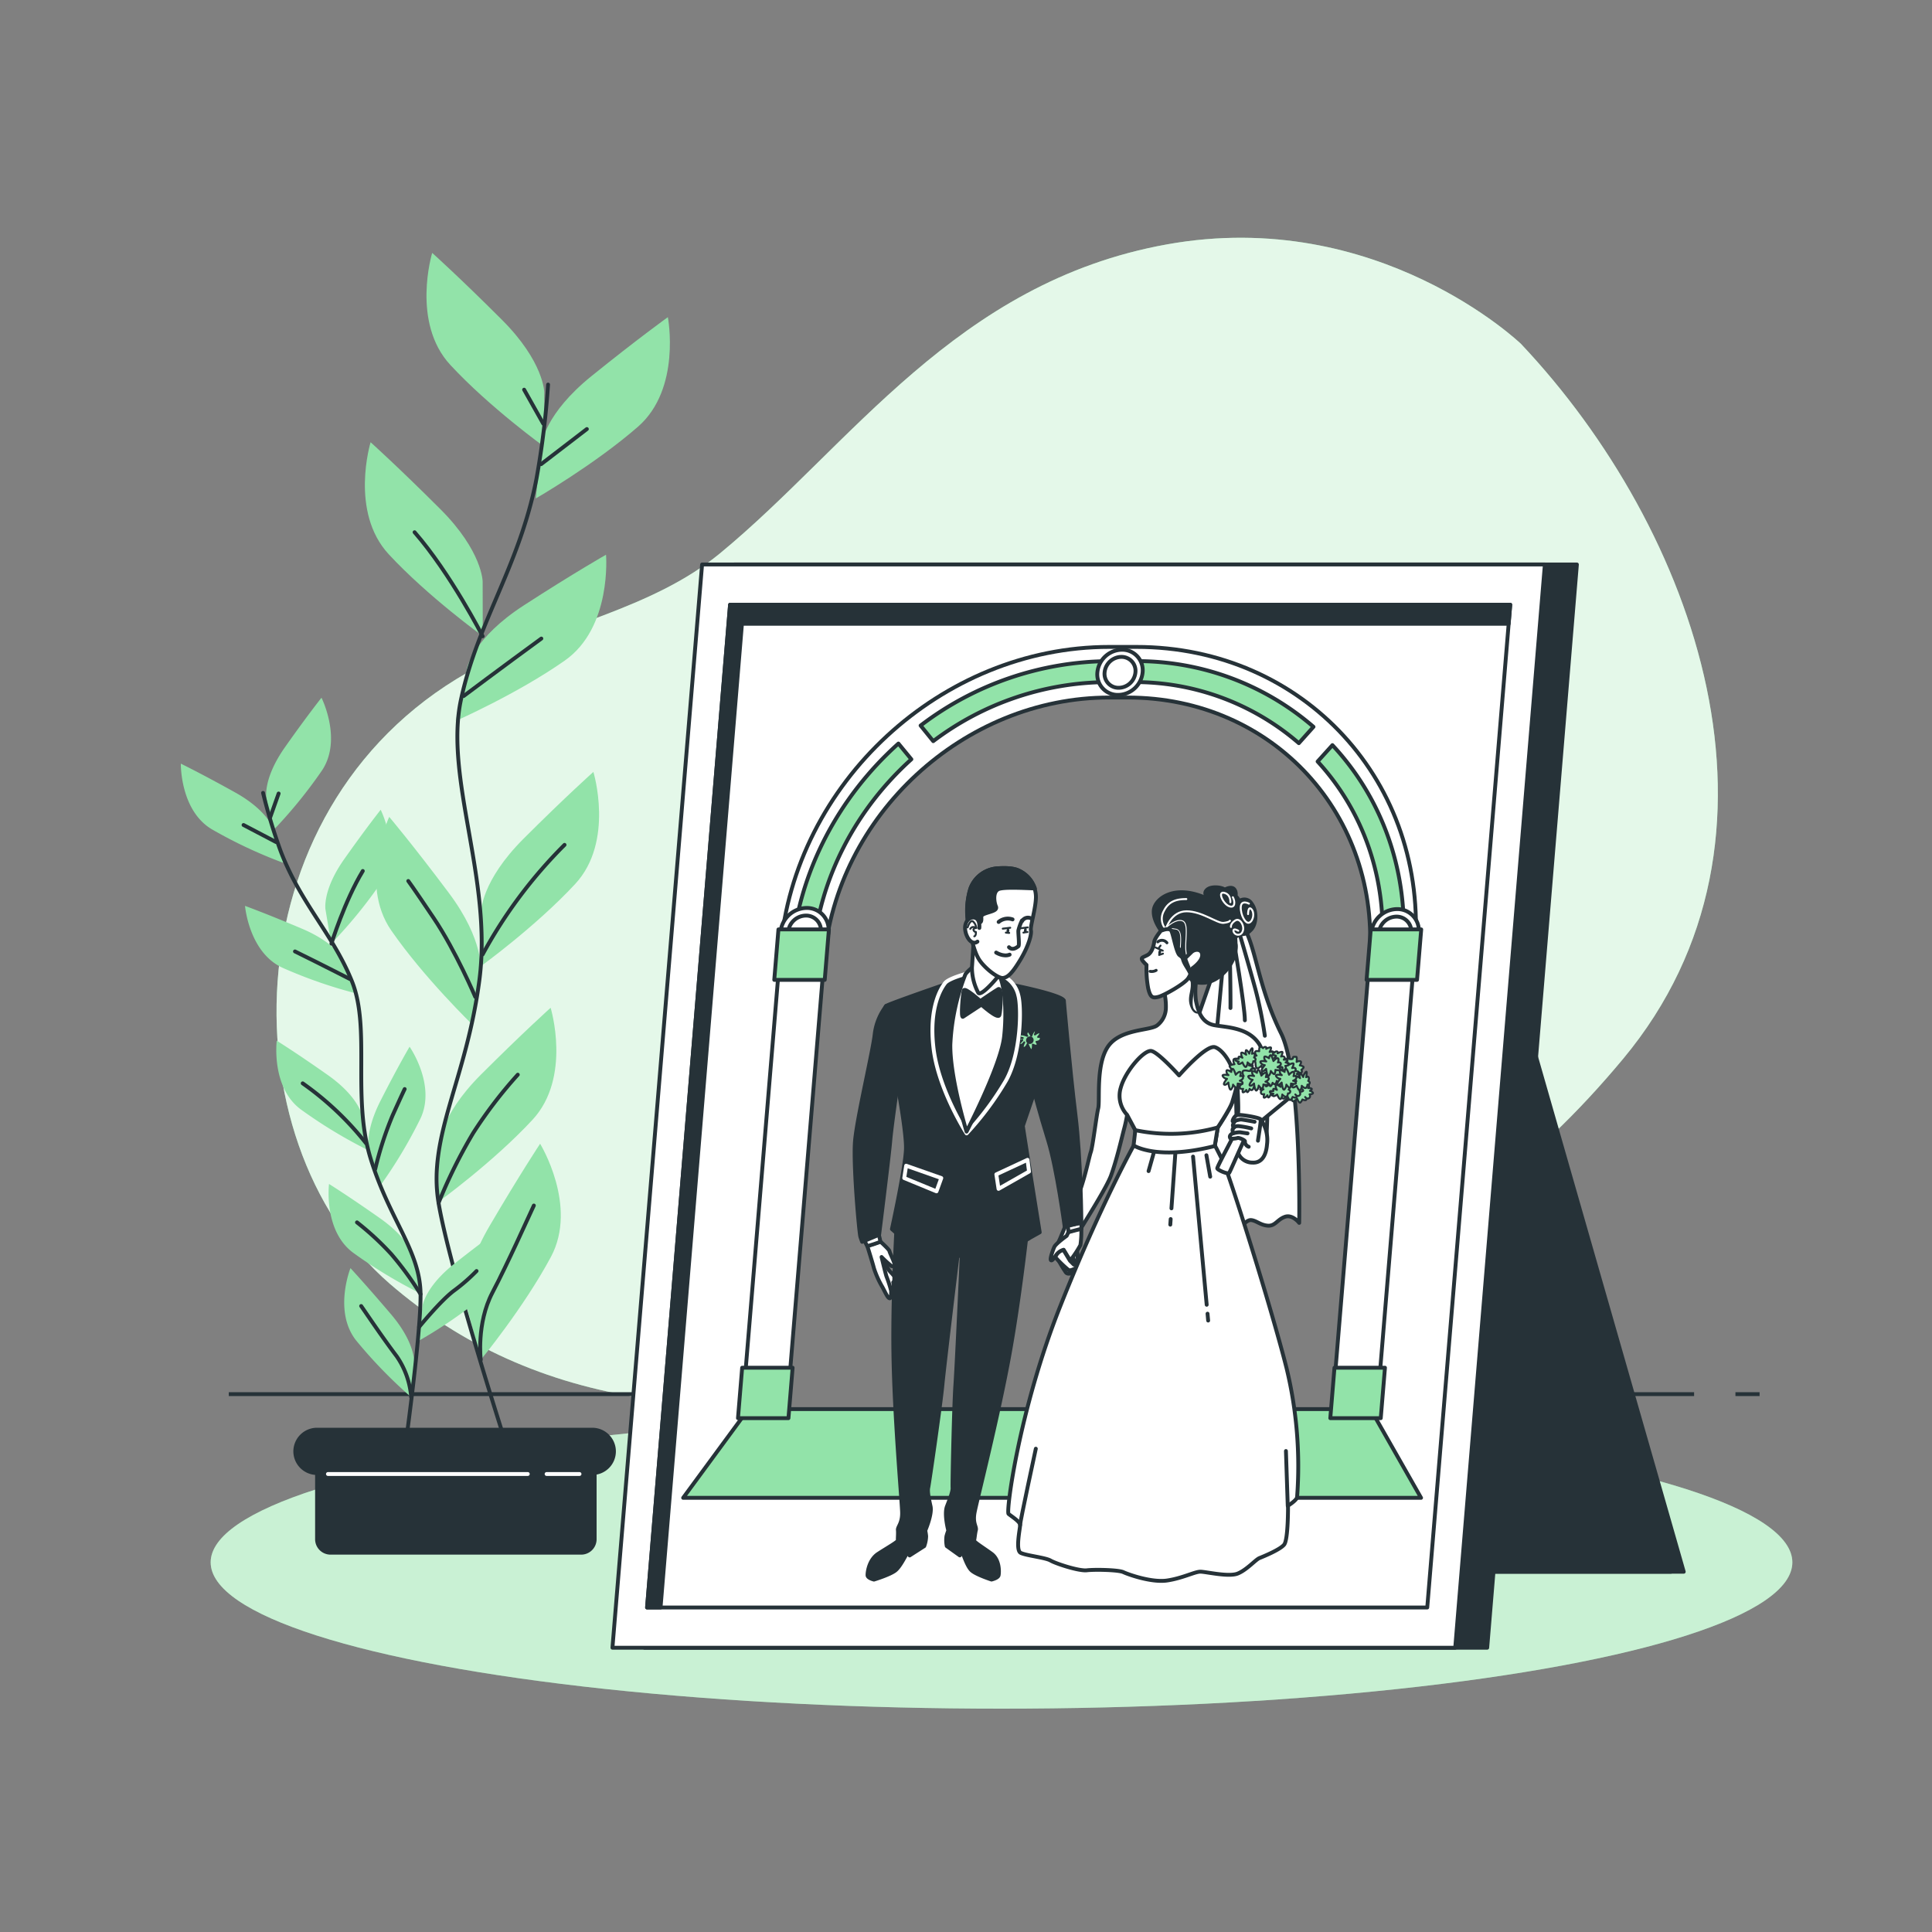 <svg xmlns="http://www.w3.org/2000/svg" xmlns:xlink="http://www.w3.org/1999/xlink" viewBox="0 0 500 500"><rect x="0" y="0" width="500" height="500" fill="#808080" stroke="none"/><defs><clippath id="clip-path"><path d="M344.78,364.67l9.6-116c3.11-37.64-24.87-68.15-62.51-68.15h-4.82c-37.64,0-70.68,30.51-73.79,68.15l-9.6,116Z" style="fill:#fff"></path></clippath></defs><g id="background-simple"><path d="M393.63,89s-37-35.59-91.65-25.75-81.84,52.13-115.7,80c-17.73,14.56-41.9,18.45-62.2,29.11-64.91,34.06-66,122.76-23.23,159.85C137.91,364.24,188,371.46,256,355.76S372.44,331.27,420.08,274,438.8,136.86,393.63,89Z" style="fill:#92E3A9"></path><path d="M393.63,89s-37-35.59-91.65-25.75-81.84,52.13-115.7,80c-17.73,14.56-41.9,18.45-62.2,29.11-64.91,34.06-66,122.76-23.23,159.85C137.91,364.24,188,371.46,256,355.76S372.44,331.27,420.08,274,438.8,136.86,393.63,89Z" style="fill:#fff;opacity:0.75"></path></g><g id="Floor"><ellipse cx="259.19" cy="404.33" rx="204.67" ry="37.87" style="fill:#92E3A9"></ellipse><ellipse cx="259.19" cy="404.33" rx="204.67" ry="37.87" style="fill:#fff;opacity:0.5"></ellipse><line x1="438.43" y1="360.8" x2="59.21" y2="360.8" style="fill:none;stroke:#263238;stroke-miterlimit:10"></line><line x1="455.38" y1="360.8" x2="449.13" y2="360.8" style="fill:none;stroke:#263238;stroke-miterlimit:10"></line></g><g id="Plant"><path d="M140.85,101.54s0-7.84-11-18.83-18-17.26-18-17.26-5.49,18,4.7,29,24.33,21.18,24.33,21.18Z" style="fill:#92E3A9"></path><path d="M124.91,150.54s0-7.85-11-18.83-18-17.26-18-17.26-5.5,18,4.7,29,24.33,21.18,24.33,21.18Z" style="fill:#92E3A9"></path><path d="M140.16,114.9s.82-7.8,12.91-17.56,19.77-15.26,19.77-15.26,3.55,18.53-7.75,28.37S138.66,129,138.66,129Z" style="fill:#92E3A9"></path><path d="M120.9,172.77s1.64-7.67,14.68-16.11,21.26-13.1,21.26-13.1,1.59,18.8-10.68,27.4-28.22,15.62-28.22,15.62Z" style="fill:#92E3A9"></path><path d="M124.52,235.86s0-7.84,11-18.83,18.05-17.26,18.05-17.26,5.49,18-4.71,29S124.52,250,124.52,250Z" style="fill:#92E3A9"></path><path d="M124.34,251.26s1.11-7.77-8.2-20.2-15.41-19.65-15.41-19.65-8,17.08.53,29.4,21.07,24.43,21.07,24.43Z" style="fill:#92E3A9"></path><path d="M113.5,296.9s0-7.85,11-18.83,18-17.26,18-17.26,5.5,18-4.7,29S113.5,311,113.5,311Z" style="fill:#92E3A9"></path><path d="M120.84,338.28s-2-7.59,5.86-21S139.78,296,139.78,296s9.88,16.07,2.8,29.28-18.16,26.65-18.16,26.65Z" style="fill:#92E3A9"></path><path d="M141.84,99.53a221.19,221.19,0,0,1-3,24.36c-4.34,22.43-15.19,36.91-19.54,57.17s8.13,46.37,4.79,72.39S110.61,294,113.5,311.32s18.1,64.4,18.1,64.4" style="fill:none;stroke:#263238;stroke-linecap:round;stroke-linejoin:round"></path><line x1="140.05" y1="120.12" x2="151.88" y2="111.04" style="fill:none;stroke:#263238;stroke-linecap:round;stroke-linejoin:round"></line><line x1="140.6" y1="109.66" x2="135.64" y2="100.85" style="fill:none;stroke:#263238;stroke-linecap:round;stroke-linejoin:round"></line><path d="M120,180.13s9.91-7.43,20.1-14.87" style="fill:none;stroke:#263238;stroke-linecap:round;stroke-linejoin:round"></path><path d="M124.91,164.66s-8.26-16.19-17.62-26.92" style="fill:none;stroke:#263238;stroke-linecap:round;stroke-linejoin:round"></path><path d="M124.91,247a122.37,122.37,0,0,1,21.19-28.35" style="fill:none;stroke:#263238;stroke-linecap:round;stroke-linejoin:round"></path><path d="M123,258s-5-11.83-10.74-20.37-6.6-9.63-6.6-9.63" style="fill:none;stroke:#263238;stroke-linecap:round;stroke-linejoin:round"></path><path d="M113.5,311.32a131.17,131.17,0,0,1,8.93-18.05A115.33,115.33,0,0,1,134,278.13" style="fill:none;stroke:#263238;stroke-linecap:round;stroke-linejoin:round"></path><path d="M124.42,351.94s-1.16-9.4,3-17.38,8.81-18.44,10.74-22.57" style="fill:none;stroke:#263238;stroke-linecap:round;stroke-linejoin:round"></path><path d="M68.92,206.36s-.85-4.92,4.84-13,9.44-12.79,9.44-12.79,5.41,10.72.2,18.72a122.79,122.79,0,0,1-13,15.92Z" style="fill:#92E3A9"></path><path d="M84.23,235.35s-.85-4.92,4.85-13,9.44-12.78,9.44-12.78,5.4,10.72.2,18.71a122.46,122.46,0,0,1-13,15.93Z" style="fill:#92E3A9"></path><path d="M70.8,214.66s-1.36-4.8-10-9.61-14-7.42-14-7.42-.22,12,7.94,16.94a122.24,122.24,0,0,0,18.57,8.73Z" style="fill:#92E3A9"></path><path d="M89.16,248.86s-1.86-4.64-11-8.51-14.75-5.91-14.75-5.91,1,12,9.67,16a121.88,121.88,0,0,0,19.4,6.73Z" style="fill:#92E3A9"></path><path d="M93.74,288.81s-.85-4.92-8.93-10.61-13.19-8.87-13.19-8.87-1.49,11.91,6.1,17.69a123.38,123.38,0,0,0,17.55,10.65Z" style="fill:#92E3A9"></path><path d="M95.53,298.45S94,293.7,98.47,284.89s7.53-14,7.53-14,6.87,9.84,2.86,18.49A122.12,122.12,0,0,1,98.3,307Z" style="fill:#92E3A9"></path><path d="M109.31,338.13s.57-5,8.31-11.1,12.67-9.61,12.67-9.61,2.16,11.81-5.09,18a122.08,122.08,0,0,1-16.91,11.63Z" style="fill:#92E3A9"></path><path d="M107.27,325.89s-.85-4.92-8.93-10.61-13.19-8.87-13.19-8.87-1.48,11.91,6.1,17.69a123.2,123.2,0,0,0,17.56,10.65Z" style="fill:#92E3A9"></path><path d="M107.17,352.64s.42-5-6-12.54S90.7,328.19,90.7,328.19s-4.45,11.14,1.42,18.66a123.16,123.16,0,0,0,14.29,14.74Z" style="fill:#92E3A9"></path><path d="M68.08,205.2a140.86,140.86,0,0,0,4.53,15c5.16,13.6,13.53,21.5,18.46,33.73s-.06,30,4.85,45.91,12.85,23.94,12.92,35.14-4.36,42.35-4.36,42.35" style="fill:none;stroke:#263238;stroke-linecap:round;stroke-linejoin:round"></path><line x1="71.44" y1="217.92" x2="63.03" y2="213.51" style="fill:none;stroke:#263238;stroke-linecap:round;stroke-linejoin:round"></line><line x1="69.96" y1="211.42" x2="72.11" y2="205.36" style="fill:none;stroke:#263238;stroke-linecap:round;stroke-linejoin:round"></line><path d="M90.55,253.37s-7-3.59-14.21-7.14" style="fill:none;stroke:#263238;stroke-linecap:round;stroke-linejoin:round"></path><path d="M85.77,244.21s3.42-11.05,8.12-18.8" style="fill:none;stroke:#263238;stroke-linecap:round;stroke-linejoin:round"></path><path d="M94.71,295.85a78.36,78.36,0,0,0-16.37-15.48" style="fill:none;stroke:#263238;stroke-linecap:round;stroke-linejoin:round"></path><path d="M97.11,302.55a88,88,0,0,1,4.52-13.94c2.7-6,3.1-6.76,3.1-6.76" style="fill:none;stroke:#263238;stroke-linecap:round;stroke-linejoin:round"></path><path d="M108.46,343.43s5.57-6.83,9-9.39a47.69,47.69,0,0,0,5.87-5.1" style="fill:none;stroke:#263238;stroke-linecap:round;stroke-linejoin:round"></path><path d="M108.84,334.93a83.46,83.46,0,0,0-7.56-10.35,73.6,73.6,0,0,0-8.89-8.23" style="fill:none;stroke:#263238;stroke-linecap:round;stroke-linejoin:round"></path><path d="M106.41,361.59A21.45,21.45,0,0,0,102.66,351c-3.46-4.56-7.53-10.61-9.19-13" style="fill:none;stroke:#263238;stroke-linecap:round;stroke-linejoin:round"></path><path d="M82,371.85H153.9a0,0,0,0,1,0,0v26.49a3.5,3.5,0,0,1-3.5,3.5H85.55a3.5,3.5,0,0,1-3.5-3.5V371.85A0,0,0,0,1,82,371.85Z" style="fill:#263238;stroke:#263238;stroke-linecap:round;stroke-linejoin:round"></path><path d="M153.27,381.22H82.05a5.62,5.62,0,0,1-5.63-5.62h0A5.63,5.63,0,0,1,82.05,370h71.22a5.62,5.62,0,0,1,5.62,5.62h0A5.61,5.61,0,0,1,153.27,381.22Z" style="fill:#263238;stroke:#263238;stroke-linecap:round;stroke-linejoin:round"></path><line x1="84.87" y1="381.47" x2="136.59" y2="381.47" style="fill:none;stroke:#fff;stroke-linecap:round;stroke-linejoin:round"></line><line x1="141.46" y1="381.47" x2="149.98" y2="381.47" style="fill:none;stroke:#fff;stroke-linecap:round;stroke-linejoin:round"></line></g><g id="Picture"><polygon points="388.53 242.1 435.75 406.77 372.59 406.77 388.53 242.1" style="fill:#263238;stroke:#263238;stroke-linecap:round;stroke-linejoin:round"></polygon><polygon points="385.21 242.1 432.43 406.77 369.28 406.77 385.21 242.1" style="fill:#263238;stroke:#263238;stroke-linecap:round;stroke-linejoin:round"></polygon><polygon points="384.89 426.43 166.79 426.43 189.99 146.09 408.1 146.09 384.89 426.43" style="fill:#263238;stroke:#263238;stroke-linecap:round;stroke-linejoin:round"></polygon><polygon points="376.61 426.43 158.5 426.43 181.7 146.09 399.81 146.09 376.61 426.43" style="fill:#fff;stroke:#263238;stroke-linecap:round;stroke-linejoin:round"></polygon><polygon points="369.37 416.02 167.46 416.02 188.94 156.5 390.85 156.5 369.37 416.02" style="fill:#fff;stroke:#263238;stroke-linecap:round;stroke-linejoin:round"></polygon><polygon points="192.02 161.44 390.44 161.44 390.85 156.5 188.94 156.5 167.46 416.02 170.95 416.02 192.02 161.44" style="fill:#263238;stroke:#263238;stroke-linecap:round;stroke-linejoin:round"></polygon><polygon points="367.77 387.64 176.8 387.64 194.74 363.24 353.88 363.24 367.77 387.64" style="fill:#92E3A9;stroke:#263238;stroke-linecap:round;stroke-linejoin:round"></polygon><path d="M344.78,364.67l9.6-116c3.11-37.64-24.87-68.15-62.51-68.15h-4.82c-37.64,0-70.68,30.51-73.79,68.15l-9.6,116Z" style="fill:#fff"></path><g style="clip-path:url(#clip-path)"><path d="M344.78,364.67l9.6-116c3.11-37.64-24.87-68.15-62.51-68.15h-4.82c-37.64,0-70.68,30.51-73.79,68.15l-9.6,116Z" style="opacity:0.5"></path></g><path d="M294.07,167.42h-7c-43.42,0-81.52,35.19-85.12,78.61l-9.82,118.64H356.35L366.17,246C369.76,202.61,337.48,167.42,294.07,167.42Zm50.71,197.25H203.66l9.6-116c3.11-37.64,36.15-68.15,73.79-68.15h4.82c37.64,0,65.62,30.51,62.51,68.15Z" style="fill:#fff;stroke:#263238;stroke-linecap:round;stroke-linejoin:round"></path><path d="M241.52,191.81a75.42,75.42,0,0,1,45-15.28h6.55a64.89,64.89,0,0,1,43.07,15.8l3.79-4.23a69.87,69.87,0,0,0-46.41-17H287a81.22,81.22,0,0,0-48.75,16.67Z" style="fill:#92E3A9;stroke:#263238;stroke-linecap:round;stroke-linejoin:round"></path><path d="M232.51,192.43c-15.39,13.79-25.86,33.1-27.63,54.45l-.23,2.75a2.48,2.48,0,0,0,2.51,2.73,3,3,0,0,0,3-2.73l.23-2.75c1.63-19.73,11.28-37.59,25.47-50.38Z" style="fill:#92E3A9;stroke:#263238;stroke-linecap:round;stroke-linejoin:round"></path><path d="M344.83,192.84,341,197.08c11.73,12.75,18.19,30.37,16.58,49.8a2.48,2.48,0,0,0,2.51,2.73,3,3,0,0,0,2.95-2.73C364.81,225.74,357.69,206.6,344.83,192.84Z" style="fill:#92E3A9;stroke:#263238;stroke-linecap:round;stroke-linejoin:round"></path><path d="M214.42,241.19a5.62,5.62,0,0,0-5.69-6.21,6.88,6.88,0,0,0-6.73,6.21,5.63,5.63,0,0,0,5.7,6.21A6.87,6.87,0,0,0,214.42,241.19Z" style="fill:#fff;stroke:#263238;stroke-linecap:round;stroke-linejoin:round"></path><path d="M212.45,241.19a3.85,3.85,0,0,0-3.89-4.24,4.68,4.68,0,0,0-4.58,4.24,3.84,3.84,0,0,0,3.88,4.24A4.7,4.7,0,0,0,212.45,241.19Z" style="fill:#fff;stroke:#263238;stroke-linecap:round;stroke-linejoin:round"></path><path d="M367.17,241.41a5.57,5.57,0,0,0-5.63-6.14,6.8,6.8,0,0,0-6.65,6.14,5.57,5.57,0,0,0,5.63,6.14A6.8,6.8,0,0,0,367.17,241.41Z" style="fill:#fff;stroke:#263238;stroke-linecap:round;stroke-linejoin:round"></path><path d="M365.22,241.41a3.8,3.8,0,0,0-3.84-4.19,4.65,4.65,0,0,0-4.54,4.19,3.8,3.8,0,0,0,3.84,4.19A4.64,4.64,0,0,0,365.22,241.41Z" style="fill:#fff;stroke:#263238;stroke-linecap:round;stroke-linejoin:round"></path><path d="M314,232.72a10.87,10.87,0,0,1,4.33-.12c1.76.48,1.89,3.24,4.41,9s3.44,15,8.79,25.8,4.7,49.08,4.7,49.08-1.74-2.28-3.72-1.56-2.47,2.4-4.38,2.28-3-1.32-4.32-1.44-2.07,1.8-4.11,1.8a10.41,10.41,0,0,1-4-1s-5.8-2.4-8.88-1.44-4.19,1.32-5,1-1.5-.72-1.5-.72,5.15-39.12,9.57-51.84,5.61-15.6,6-19.92-2.73-10.44-2.73-10.44Z" style="fill:#fff;stroke:#263238;stroke-linecap:round;stroke-linejoin:round"></path><line x1="316.42" y1="250.52" x2="314.26" y2="273.79" style="fill:none;stroke:#263238;stroke-linecap:round;stroke-linejoin:round"></line><path d="M314.32,233.56s3.59-.08,4.32,1.4,4.72,15.41,6.27,21.09a108.5,108.5,0,0,1,2.43,12" style="fill:#fff;stroke:#263238;stroke-linecap:round;stroke-linejoin:round"></path><path d="M314.47,234.65a6.94,6.94,0,0,1,3.3,4.28c.62,2.87.72,21.32.67,21.94" style="fill:#fff;stroke:#263238;stroke-linecap:round;stroke-linejoin:round"></path><path d="M319.17,242.74s3,17.66,3,21.32" style="fill:none;stroke:#263238;stroke-linecap:round;stroke-linejoin:round"></path><path d="M301.33,256.91a15.43,15.43,0,0,1,.4,3.89,5.82,5.82,0,0,1-2.34,4.63c-2,1.37-9.7.84-12.76,5.59s-1.93,13.86-2.41,15.81-1.4,9.83-1.92,11.32-1.67,7.68-3.68,12.23-3.33,8-4.37,10.41a9.5,9.5,0,0,0-1,3.58s2.92-.71,3.15-1.17,9.7-15,11.14-19,2.65-9.23,3.32-11.84a38.46,38.46,0,0,0,.84-3.84l2.14,4-.08,4.17s5.54,3.77,20.63-.07l.78-4.81s3.2-4.82,3.73-6.51,1-3.45,1-3.45-.11,16.33,1.64,17.89,5.72,1.63,6.11-3.83,1.05-21.34-1.77-25.7-8.49-4.31-11.63-4.9-4.15-3.36-4.75-6.36a19.36,19.36,0,0,1,.46-7.09s-.05-2.53-2.85-1.69S301.15,255.22,301.33,256.91Z" style="fill:#fff;stroke:#263238;stroke-linecap:round;stroke-linejoin:round"></path><path d="M228.59,325.41a13.55,13.55,0,0,0,1.48,3.34c.72.85,2,2,1.77,2.54a.78.78,0,0,1-.67.57s.19,1.07,0,1.36-.41.22-.41.22.2,1-.35,1.42-.26-.91-1.27-3-3.12-6.73-2.66-7.52S227.39,323.6,228.59,325.41Z" style="fill:#fff;stroke:#263238;stroke-linecap:round;stroke-linejoin:round"></path><path d="M227.84,321.31s2.31,2.08,2.35,2.48,1.57,3.36,1.31,3.6-.44.4-.82.24a26.79,26.79,0,0,1-2.53-2.32s.95,4,1.26,5a30,30,0,0,1,1.21,3.76c0,.48.07,2-.4,1.92s-.94-1.2-1.84-2.88a24.25,24.25,0,0,1-2.2-4.88c-.36-1.44-1.72-5.76-1.72-5.76Z" style="fill:#fff;stroke:#263238;stroke-linecap:round;stroke-linejoin:round"></path><path d="M223.35,320.43l1.11,2.08s3.36-1,3.38-1.2-.65-2.72-.65-2.72Z" style="fill:#fff;stroke:#263238;stroke-linecap:round;stroke-linejoin:round"></path><path d="M229.38,260.32a14.77,14.77,0,0,0-3,7.28c-.43,4.24-4.62,21.8-5.11,27.8s1.08,23.75,1.4,24.71.45,1.28.45,1.28l4.4-1.84s2.57-20.55,2.87-24.23,2-15.32,2-15.32Z" style="fill:#263238;stroke:#263238;stroke-linecap:round;stroke-linejoin:round"></path><path d="M278.56,323.08a5.59,5.59,0,0,1,.32,2.1c-.08,1,.85,2.36.15,2.18s-1.2-1.48-1.43-2.38S278.56,323.08,278.56,323.08Z" style="fill:#fff;stroke:#263238;stroke-linecap:round;stroke-linejoin:round"></path><path d="M279.83,317.68a24.82,24.82,0,0,1-.22,4.56,28.5,28.5,0,0,1-2.65,4l-1.69-2.8a13.65,13.65,0,0,0-1.69,1.12c-.43.4-1.19,1.84-1.57,1.6s.45-2.56.84-3.44,3.2-2.88,3.2-2.88l.48-1Z" style="fill:#fff;stroke:#263238;stroke-linecap:round;stroke-linejoin:round"></path><polygon points="279.85 316.4 279.88 318 276.53 318.88 276.35 317.2 279.85 316.4" style="fill:#fff;stroke:#263238;stroke-linecap:round;stroke-linejoin:round"></polygon><path d="M275.33,259s1.56,17.84,3,29.52,1.53,27.92,1.53,27.92l-4.32,1s-2-15-4.24-22.24-3.73-13-3.73-13S273.83,261.6,275.33,259Z" style="fill:#263238;stroke:#263238;stroke-linecap:round;stroke-linejoin:round"></path><path d="M256.59,402.1c-2.17-1.57-4.67-3.11-4.51-3.44s.24-1.78.48-2.68-.88-1.67-.33-4.59,6.1-24.67,9.06-41.07,5-36.24,5-36.24l-17.08.4-17-.4s-1.24,19.84-1,36.24,2.18,38.15,2.25,41.07-1.18,3.7-1.09,4.59-.07,2.34,0,2.68-2.64,1.87-5.07,3.44-2.82,4.86-2.78,5.59,1.66,1.11,1.66,1.11,4.14-1.26,5.53-2.36,2.8-4.29,3.19-4.66a3.65,3.65,0,0,0,.62-.84l-.11,1.61,3.78-2.42a7.84,7.84,0,0,0,.5-2.55,11.67,11.67,0,0,0-.23-1.47s1.83-4.21,1.37-6.27S240,386,240.23,385s3.11-20.85,3.66-26.53,3.86-33,3.86-33l.66-1.26.46,1.26s-1.23,27.36-1.62,33-.81,25.58-.73,26.53-.64,2.77-1.44,4.83.34,6.27.34,6.27a12.41,12.41,0,0,0-.48,1.47,7.59,7.59,0,0,0,.08,2.55l3.38,2.42.16-1.61a2.87,2.87,0,0,0,.48.84c.32.37,1.21,3.57,2.42,4.66s5.14,2.36,5.14,2.36,1.68-.38,1.84-1.11S258.76,403.68,256.59,402.1Z" style="fill:#263238;stroke:#263238;stroke-linecap:round;stroke-linejoin:round"></path><path d="M246.37,254.16s-16.06,5.52-17,6.16-.35,7,.74,10.32,4.52,21.76,4.35,26.72-3.63,20.72-3.63,20.72,6.25,5.6,8.78,7a49.35,49.35,0,0,0,5.63,2.48l3.75-10.4,2.58,10.32s12.36-5.36,15.08-7.2l2.43-1.36s-4.38-27.28-4.36-27.52,10.71-30.8,10.6-32.4-16.78-5-20.6-5.28S248.83,253.44,246.37,254.16Z" style="fill:#263238;stroke:#263238;stroke-linecap:round;stroke-linejoin:round"></path><path d="M266.89,268.08s-.81-1.76-1.12-1,.08,1,.08,1-1.86-.8-1.92-.08.75.64.75.64-.95-.16-.83.4.7.16.7.16-1.3,1.28-.58,1.28a1.38,1.38,0,0,0,1.1-.72s-.76,1.44-.12,1.44,1-1,1-1,.86,2.24,1.16,1.52a2.69,2.69,0,0,0,.19-1.36s1.08.56,1.19.08a.84.84,0,0,0-.25-.8s1.05-.08,1.11-.8-.68-.48-.68-.48.78-.8.49-1.12-1.32.48-1.32.48.6-1.44,0-1.12S266.89,268.08,266.89,268.08Z" style="fill:#92E3A9;stroke:#263238;stroke-linecap:round;stroke-linejoin:round;stroke-width:0.5px"></path><path d="M267,269.2a.44.44,0,0,0-.44-.48.54.54,0,0,0-.52.48.44.44,0,0,0,.44.48A.52.52,0,0,0,267,269.2Z" style="fill:#fff;stroke:#263238;stroke-linecap:round;stroke-linejoin:round"></path><polygon points="234.51 301.68 243.61 304.88 242.36 308.32 234.01 304.88 234.51 301.68" style="fill:#263238;stroke:#fff;stroke-linecap:round;stroke-linejoin:round"></polygon><polygon points="257.85 303.92 258.42 307.68 266.31 303.2 265.92 300.16 257.85 303.92" style="fill:#263238;stroke:#fff;stroke-linecap:round;stroke-linejoin:round"></polygon><path d="M250.08,252s-4.54,1.2-5.48,2.4-4.29,6.18-3,16.92,8.56,22,8.56,22a78.11,78.11,0,0,0,10.19-13.68c4-7.2,4-19.08,3.2-22a7.49,7.49,0,0,0-3.55-4.86C258.62,251.86,250.08,252,250.08,252Z" style="fill:#263238;stroke:#fff;stroke-linecap:round;stroke-linejoin:round"></path><path d="M252,250.12a9.66,9.66,0,0,0-2.14,2,56.14,56.14,0,0,0-3.91,18.24c-.11,8.52,4.19,22.5,4.19,22.5s8.92-17.16,9.72-24.6-.07-13.68-1.17-15.6S254,249.34,252,250.12Z" style="fill:#fff;stroke:#263238;stroke-linecap:round;stroke-linejoin:round"></path><path d="M252,242.62s-.3,5.76-.46,7.8a14,14,0,0,0,1.62,6.48c.73,1.26,5.6-4.56,5.76-5.1s-4.23-6.12-4.76-7S252.42,241.9,252,242.62Z" style="fill:#fff;stroke:#263238;stroke-linecap:round;stroke-linejoin:round"></path><path d="M253.7,259.06s-4-3.6-4.27-2.76-.84,7.26-.21,6.84L254,260s4.3,3.9,4.64,2.7.72-7.32-.29-6.72S253.7,259.06,253.7,259.06Z" style="fill:#263238;stroke:#263238;stroke-linecap:round;stroke-linejoin:round"></path><path d="M273.65,325.68s1.53,2.72,2.18,3.6,2.56-.08,2.86-.72-.29-.4-1-.4-2.57-1.84-3.07-2.56S273.65,325.68,273.65,325.68Z" style="fill:#fff;stroke:#263238;stroke-linecap:round;stroke-linejoin:round"></path><path d="M273.11,325.36a30,30,0,0,0,3.48,3.36c.62.24,2.8-.88,2.44-1.36s-1.12-.08-1.12-.08l-1-1-1.69-2.8A3,3,0,0,0,273.11,325.36Z" style="fill:#fff;stroke:#263238;stroke-linecap:round;stroke-linejoin:round"></path><path d="M293.83,295.68s-8.89,15.76-19.5,42.52-14,53-13.32,53.59,3,2,3,2.88-1.25,6.48.13,7.2,6.38,1.2,7.75,2,7.33,2.76,9.39,2.52,8.17-.12,9.44.48,7.33,2.76,11.34,2.16,7.15-2.28,8.59-2.28,7.32,1.44,9.68.48,4.62-3.6,5.61-4,5.33-2.16,6.4-3.48,1-10.08,1-10.08,2.15-1.32,2.34-2.16a107.42,107.42,0,0,0-2.72-33.43c-4.16-16.44-14.91-50.4-16.45-53.52s-2.06-4.05-2.06-4.05-.72-1.59-6-1.71S297.17,293.24,293.83,295.68Z" style="fill:#fff;stroke:#263238;stroke-linecap:round;stroke-linejoin:round"></path><line x1="312.51" y1="339.98" x2="312.67" y2="341.76" style="fill:none;stroke:#263238;stroke-linecap:round;stroke-linejoin:round"></line><line x1="302.97" y1="315.49" x2="302.87" y2="316.94" style="fill:none;stroke:#263238;stroke-linecap:round;stroke-linejoin:round"></line><line x1="304.18" y1="298.43" x2="303.17" y2="312.72" style="fill:none;stroke:#263238;stroke-linecap:round;stroke-linejoin:round"></line><line x1="298.66" y1="298.1" x2="297.25" y2="303.08" style="fill:none;stroke:#263238;stroke-linecap:round;stroke-linejoin:round"></line><line x1="308.76" y1="299.32" x2="312.29" y2="337.67" style="fill:none;stroke:#263238;stroke-linecap:round;stroke-linejoin:round"></line><line x1="312.22" y1="298.98" x2="313.2" y2="304.52" style="fill:none;stroke:#263238;stroke-linecap:round;stroke-linejoin:round"></line><path d="M264,394.67c0-.91,4.07-19.75,4.07-19.75" style="fill:none;stroke:#263238;stroke-linecap:round;stroke-linejoin:round"></path><line x1="333.27" y1="389.75" x2="332.8" y2="375.52" style="fill:none;stroke:#263238;stroke-linecap:round;stroke-linejoin:round"></line><path d="M320.56,292.84s-.58,4.14-.25,5.28a4,4,0,0,0,3.85,2.76c2.33.12,3.51-1.8,3.74-4.68a9,9,0,0,0-1.35-6.06C325.69,288.94,321.79,290.38,320.56,292.84Z" style="fill:#fff;stroke:#263238;stroke-linecap:round;stroke-linejoin:round"></path><path d="M323.89,233.84a2.15,2.15,0,0,0-3.2-.58,2.91,2.91,0,0,0-.95-1.36,2,2,0,0,0-.2-1.58c-.7-1.2-2.56-.08-2.56-.08v0c-.91-.69-3.51-.92-4.55,0-1.2,1,.15,2.08.15,2.08s1.37,1.84,2.82,3.6.85,5.2,2.35,6.4c1,.77,2.13.19,3.1-.59a3,3,0,0,0,2.71-.93C325.18,239.44,325.4,235.84,323.89,233.84Z" style="fill:#263238;stroke:#263238;stroke-linecap:round;stroke-linejoin:round"></path><path d="M319.85,245a3.81,3.81,0,0,0-.09-.89,12.81,12.81,0,0,0-7.05-11.43c-8.78-4.18-13.8,0-14.1,2.84s2.26,5.81,2.26,5.81,1.21.9,1.19,1.09,1.67,1.32,1.52,3.08,2.34,3.9,3.18,4-.1,1.3.72,2.34a1.93,1.93,0,0,0,.48.4l-.13.17s0,2.16,3.81,1.92S319.76,249.64,319.85,245Z" style="fill:#263238;stroke:#263238;stroke-linecap:round;stroke-linejoin:round"></path><path d="M305.62,245.07c.19-2.65.25-4.63-1.45-4.78a6.74,6.74,0,0,0-2.4,0s2.43-2.46,4.18-1.86.38,5.58.93,8.34a4.7,4.7,0,0,0,.12.51" style="fill:none;stroke:#fff;stroke-linecap:round;stroke-linejoin:round;stroke-width:0.5px"></path><path d="M301.77,240.29s1.31-4.45,5.31-4.45,8,3.2,9.59,3,1.64-.56,1.64-.56" style="fill:none;stroke:#fff;stroke-linecap:round;stroke-linejoin:round;stroke-width:0.5px"></path><path d="M301.44,240.16a4.09,4.09,0,0,1-.19-4.48c1.35-2.72,3.78-3,5.77-3" style="fill:none;stroke:#fff;stroke-linecap:round;stroke-linejoin:round;stroke-width:0.5px"></path><path d="M323,236.57s0-2.19.86-1.28.5,3-.51,3.47-2.33-2-2.24-4,2.11-.9,2.11-.9" style="fill:none;stroke:#fff;stroke-linecap:round;stroke-linejoin:round;stroke-width:0.5px"></path><path d="M320.45,240.87s-1.36-.83-1.22.15a1.23,1.23,0,0,0,2.34.08c.63-1.28-.6-3.7-1.88-2.87s-1.12,1.66-1.12,1.66" style="fill:none;stroke:#fff;stroke-linecap:round;stroke-linejoin:round;stroke-width:0.5px"></path><path d="M318.42,233.48s.17-2-1.61-2.42-.31,2.87,1.3,3.47,1.54-1.28.95-2.33" style="fill:none;stroke:#fff;stroke-linecap:round;stroke-linejoin:round;stroke-width:0.5px"></path><path d="M308.31,246.43c-.92.91-1.62,1.56-1.62,1.56a1.48,1.48,0,0,1-1.17-.66.59.59,0,0,1-.2-.09c-.91-.6-1.7-5.64-2.23-6.42s-2.28-.06-2.28-.06l.14-.21-.36.16s-1.73,2-1.88,3.06-.62,2.79-1.71,3.38-1.48.58-1.51,1,1.23,1.57,1.23,1.57a27.58,27.58,0,0,0,.42,6c.57,2.54,1.22,2.6,2.61,2.28s6.85-3.39,7.75-4.82a8.31,8.31,0,0,0,1.12-2.6s2.49-1.69,2.5-3.38S309.23,245.52,308.31,246.43Z" style="fill:#fff;stroke:#263238;stroke-linecap:round;stroke-linejoin:round"></path><path d="M300.5,246.45c-.1.41-.33.72-.52.69s-.27-.39-.18-.79.33-.72.53-.69S300.6,246.05,300.5,246.45Z" style="fill:#263238"></path><path d="M297.63,251.38a2.31,2.31,0,0,0,1.58-.26" style="fill:#fff;stroke:#263238;stroke-linecap:round;stroke-linejoin:round;stroke-width:0.75px"></path><line x1="299.03" y1="245.2" x2="300.93" y2="246.04" style="fill:none;stroke:#263238;stroke-linecap:round;stroke-linejoin:round;stroke-width:0.5px"></line><line x1="299.81" y1="245.44" x2="300.35" y2="244.72" style="fill:none;stroke:#263238;stroke-linecap:round;stroke-linejoin:round;stroke-width:0.5px"></line><path d="M299.63,243.76A1.62,1.62,0,0,1,302,244" style="fill:none;stroke:#263238;stroke-linecap:round;stroke-linejoin:round;stroke-width:0.75px"></path><line x1="299.98" y1="247.14" x2="300.97" y2="246.8" style="fill:none;stroke:#263238;stroke-linecap:round;stroke-linejoin:round;stroke-width:0.5px"></line><path d="M293.37,296.43s5.92,4,21,.16l.78-4.81s3.2-4.82,3.73-6.51,1-3.45,1-3.45c0-5.4-3.14-10-5.41-10.8s-9.33,7.29-9.33,7.29-5.3-5.92-7.15-6.31-6.74,5.14-7.94,9.5a7.19,7.19,0,0,0,1.63,7l2.14,4Z" style="fill:#fff;stroke:#263238;stroke-linecap:round;stroke-linejoin:round"></path><path d="M293.83,292.49a45.27,45.27,0,0,0,21.33-.71" style="fill:#fff;stroke:#263238;stroke-linecap:round;stroke-linejoin:round"></path><path d="M320.16,279.58s.45,6.9.26,8.4a29.67,29.67,0,0,1-.64,4.86c-.38,1-4.83,9.12-4.75,9.54s2.75,1.62,3.09,1.14,4-9.12,4.74-10.2,11.54-9.66,11.62-9.9-1.79-2.94-4.94-4.08S321.64,278.38,320.16,279.58Z" style="fill:#fff;stroke:#263238;stroke-linecap:round;stroke-linejoin:round"></path><path d="M325.56,295.21c0-.19.81-5,.7-5.49s-5-1.27-5.88-1.18-1.44,1.38-1.36,1.62.64-.1.64-.1-.6.79-.58,1.18a.84.84,0,0,0,.24.59.8.8,0,0,0-.34.71,3.81,3.81,0,0,0,.17.7s-1.28.53-.73,1.36c.15.23,1.71,0,1.85-.09.35-.16,2.23.67,1.89.95a1.52,1.52,0,0,0,1,1.32" style="fill:#fff;stroke:#263238;stroke-linecap:round;stroke-linejoin:round"></path><path d="M319.66,290.06a8,8,0,0,1,1.45-.34c.4,0,3.58.59,3.58.59" style="fill:none;stroke:#263238;stroke-linecap:round;stroke-linejoin:round"></path><path d="M319.32,291.83s.19-.44,1.26-.39a23.59,23.59,0,0,1,3.24.59" style="fill:none;stroke:#263238;stroke-linecap:round;stroke-linejoin:round"></path><path d="M319.14,293.32a5.69,5.69,0,0,1,1.79-.29c.53.09,1.93.29,1.93.29" style="fill:none;stroke:#263238;stroke-linecap:round;stroke-linejoin:round"></path><path d="M326,273.1s-1.41-.36-1.35.36a1.71,1.71,0,0,0,.28,1s-1.46.18-1.25.6a1.86,1.86,0,0,0,.54.66s-.72.72-.43.9.79-.12.79-.12-.81.3-.68.9.87.36.87.36-.39,1.08.11.9a1.4,1.4,0,0,0,.71-.6s.11.84.44.48a1.86,1.86,0,0,0,.42-.78s.26.48.64.3.42-.78.42-.78.83.84,1,.54a2.7,2.7,0,0,0,.1-1.2s.33.3.54-.06a.58.58,0,0,0-.06-.66s.57-.36.59-.66-1-.48-1-.48.69-1,.09-1.08a1.36,1.36,0,0,0-.91.18s.17-1.38-.13-1.32-.83-.18-.81.3S326,273.1,326,273.1Z" style="fill:#fff;stroke:#263238;stroke-linecap:round;stroke-linejoin:round;stroke-width:0.5px"></path><path d="M320.56,274.06s-1.41-.36-1.35.36a1.71,1.71,0,0,0,.28,1s-1.46.18-1.25.6a1.86,1.86,0,0,0,.54.66s-.72.72-.43.9.79-.12.79-.12-.81.3-.68.9.87.36.87.36-.38,1.08.11.9a1.4,1.4,0,0,0,.71-.6s.11.84.44.48a1.86,1.86,0,0,0,.42-.78s.26.48.64.3.42-.78.42-.78.83.84,1,.54a2.7,2.7,0,0,0,.1-1.2s.33.3.54-.06a.58.58,0,0,0-.06-.66s.57-.36.59-.66-1-.48-1-.48.69-1,.09-1.08a1.36,1.36,0,0,0-.91.18s.17-1.38-.13-1.32-.83-.18-.81.3S320.56,274.06,320.56,274.06Z" style="fill:#92E3A9;stroke:#263238;stroke-linecap:round;stroke-linejoin:round;stroke-width:0.5px"></path><path d="M322.94,277.12s-1.41-.36-1.35.36a1.71,1.71,0,0,0,.28,1s-1.45.18-1.25.6a2,2,0,0,0,.55.66s-.72.72-.43.9.79-.12.79-.12-.81.3-.68.9.87.36.87.36-.39,1.08.11.9a1.4,1.4,0,0,0,.71-.6s.11.84.44.48a1.86,1.86,0,0,0,.42-.78s.26.48.64.3.42-.78.42-.78.83.84,1,.54a2.7,2.7,0,0,0,.1-1.2s.33.3.54-.06a.58.58,0,0,0-.06-.66s.56-.36.59-.66-1-.48-1-.48.68-1,.09-1.08a1.37,1.37,0,0,0-.92.18s.18-1.38-.13-1.32-.82-.18-.8.3S322.94,277.12,322.94,277.12Z" style="fill:#92E3A9;stroke:#263238;stroke-linecap:round;stroke-linejoin:round;stroke-width:0.5px"></path><path d="M328.41,278.5s-1.41-.36-1.35.36a1.71,1.71,0,0,0,.28,1s-1.45.18-1.25.6a2,2,0,0,0,.55.66s-.72.72-.44.9.79-.12.79-.12-.8.3-.67.9.87.36.87.36-.39,1.08.1.9a1.35,1.35,0,0,0,.71-.6s.11.84.44.48a2,2,0,0,0,.43-.78s.26.48.63.3.43-.78.43-.78.83.84,1,.54a2.56,2.56,0,0,0,.1-1.2s.34.3.55-.06a.57.57,0,0,0-.07-.66s.57-.36.6-.66-1-.48-1-.48.68-1,.08-1.08a1.36,1.36,0,0,0-.91.18s.17-1.38-.13-1.32-.83-.18-.81.3S328.41,278.5,328.41,278.5Z" style="fill:#92E3A9;stroke:#263238;stroke-linecap:round;stroke-linejoin:round;stroke-width:0.5px"></path><path d="M333.7,274.06s-1.41-.36-1.35.36a1.71,1.71,0,0,0,.28,1s-1.46.18-1.25.6a1.86,1.86,0,0,0,.54.66s-.72.72-.43.9.79-.12.79-.12-.81.3-.68.9.87.36.87.36-.39,1.08.11.9a1.4,1.4,0,0,0,.71-.6s.11.84.44.48a1.86,1.86,0,0,0,.42-.78s.26.48.64.3.42-.78.42-.78.83.84,1,.54a2.7,2.7,0,0,0,.1-1.2s.33.3.54-.06a.58.58,0,0,0-.06-.66s.57-.36.59-.66-1-.48-1-.48.69-1,.09-1.08a1.36,1.36,0,0,0-.91.18s.17-1.38-.13-1.32-.83-.18-.81.3S333.7,274.06,333.7,274.06Z" style="fill:#92E3A9;stroke:#263238;stroke-linecap:round;stroke-linejoin:round;stroke-width:0.5px"></path><path d="M334.19,283.81s0,1.48.65,1.15a2,2,0,0,0,.85-.64s.51,1.31.86,1a2.36,2.36,0,0,0,.51-.78s.86.41,1,.07-.29-.71-.29-.71.47.65,1,.3.14-1,.14-1,1.13,0,.84-.45a1.12,1.12,0,0,0-.74-.44s.78-.43.36-.6a1.67,1.67,0,0,0-.84-.11s.4-.43.14-.72-.84-.1-.84-.1.61-1.12.28-1.19-1.17.36-1.17.36.21-.43-.19-.49a.65.65,0,0,0-.61.31s-.48-.4-.77-.31-.24,1.12-.24,1.12-1.13-.26-1.05.33a1.17,1.17,0,0,0,.38.8s-1.36.37-1.24.64,0,.85.47.65S334.19,283.81,334.19,283.81Z" style="fill:#92E3A9;stroke:#263238;stroke-linecap:round;stroke-linejoin:round;stroke-width:0.5px"></path><path d="M331.66,283.14s0,1.48.65,1.14a2.07,2.07,0,0,0,.86-.63s.5,1.31.86,1a2.33,2.33,0,0,0,.5-.77s.86.41,1,.07-.3-.71-.3-.71.47.65,1,.3.14-1,.14-1,1.13,0,.84-.45a1.08,1.08,0,0,0-.73-.44s.77-.43.35-.61a1.73,1.73,0,0,0-.84-.1s.4-.43.14-.72-.84-.1-.84-.1.61-1.12.28-1.2-1.17.37-1.17.37.21-.43-.18-.49a.66.66,0,0,0-.62.31s-.48-.4-.77-.31-.24,1.12-.24,1.12-1.13-.26-1.05.33a1.17,1.17,0,0,0,.38.8s-1.36.37-1.24.64,0,.85.48.65S331.66,283.14,331.66,283.14Z" style="fill:#92E3A9;stroke:#263238;stroke-linecap:round;stroke-linejoin:round;stroke-width:0.5px"></path><path d="M330.76,279.48s0,1.48.65,1.14a2.07,2.07,0,0,0,.86-.63s.5,1.31.86.95a2.46,2.46,0,0,0,.51-.77s.85.41,1,.07-.3-.71-.3-.71.47.65,1,.3a.7.7,0,0,0,.15-1s1.12-.05.83-.45a1.08,1.08,0,0,0-.73-.44s.78-.43.36-.61a1.77,1.77,0,0,0-.85-.1s.4-.43.15-.72-.85-.1-.85-.1.62-1.12.28-1.2-1.17.37-1.17.37.21-.43-.18-.49a.67.67,0,0,0-.62.31s-.47-.4-.77-.31-.23,1.12-.23,1.12-1.14-.26-1.06.33a1.17,1.17,0,0,0,.38.8s-1.36.37-1.23.64,0,.85.47.65S330.76,279.48,330.76,279.48Z" style="fill:#92E3A9;stroke:#263238;stroke-linecap:round;stroke-linejoin:round;stroke-width:0.5px"></path><path d="M327.88,276.5s0,1.48.66,1.14a2.08,2.08,0,0,0,.85-.63s.51,1.31.86.95a2.27,2.27,0,0,0,.51-.77s.85.41,1,.07-.29-.71-.29-.71.47.65,1,.3a.69.69,0,0,0,.15-1s1.12-.05.84-.45a1.12,1.12,0,0,0-.74-.44s.78-.43.36-.61a1.73,1.73,0,0,0-.84-.1s.4-.43.14-.72-.84-.1-.84-.1.61-1.12.28-1.2-1.18.37-1.18.37.21-.43-.18-.49a.65.65,0,0,0-.62.31s-.47-.4-.76-.31-.24,1.12-.24,1.12-1.13-.26-1.06.33a1.15,1.15,0,0,0,.39.8s-1.37.37-1.24.63,0,.86.47.65S327.88,276.5,327.88,276.5Z" style="fill:#92E3A9;stroke:#263238;stroke-linecap:round;stroke-linejoin:round;stroke-width:0.5px"></path><path d="M324.93,275.29s0,1.48.65,1.15a2.13,2.13,0,0,0,.86-.64s.5,1.31.86,1a2.36,2.36,0,0,0,.51-.78s.85.41,1,.07-.3-.71-.3-.71.48.65,1,.3a.69.69,0,0,0,.15-1s1.12,0,.84-.45a1.12,1.12,0,0,0-.74-.44s.78-.43.36-.6a1.71,1.71,0,0,0-.85-.11s.4-.43.15-.72-.85-.1-.85-.1.62-1.11.28-1.19-1.17.36-1.17.36.21-.43-.18-.49a.67.67,0,0,0-.62.32s-.47-.41-.77-.32-.23,1.12-.23,1.12-1.14-.26-1.06.33a1.17,1.17,0,0,0,.38.8s-1.36.37-1.23.64,0,.85.47.65S324.93,275.29,324.93,275.29Z" style="fill:#92E3A9;stroke:#263238;stroke-linecap:round;stroke-linejoin:round;stroke-width:0.5px"></path><path d="M328.89,275.56s-1.41-.36-1.35.36a1.71,1.71,0,0,0,.28,1s-1.45.18-1.25.6a2,2,0,0,0,.55.66s-.72.72-.44.9.79-.12.79-.12-.8.3-.67.9.87.36.87.36-.39,1.08.11.9a1.4,1.4,0,0,0,.71-.6s.11.84.44.48a1.86,1.86,0,0,0,.42-.78s.26.48.64.3.42-.78.42-.78.83.84,1,.54a2.56,2.56,0,0,0,.1-1.2s.34.3.55-.06a.57.57,0,0,0-.07-.66s.57-.36.6-.66-1-.48-1-.48.68-1,.09-1.08a1.37,1.37,0,0,0-.92.18s.18-1.38-.13-1.32-.82-.18-.8.3S328.89,275.56,328.89,275.56Z" style="fill:#92E3A9;stroke:#263238;stroke-linecap:round;stroke-linejoin:round;stroke-width:0.5px"></path><path d="M323.31,272.68s-.78-1.38-.9-.72a1.61,1.61,0,0,0,.1,1s-1.36-1-1.3-.3a2.21,2.21,0,0,0,.33,1.08s-.91-.54-1-.12.16.3,0,.42-.77-.18-.86.18.92.54.92.54-.37.06-.16.48,1.1-.3,1.1-.3.65,1.62,1,1.08a2,2,0,0,0,.33-1.08s.72.78,1.1.54a1.07,1.07,0,0,0,.37-.84.47.47,0,0,0,.56-.3c.22-.42-.36-.66-.36-.66a1,1,0,0,0,.13-.9c-.2-.42-.65-.06-.65-.06s.38-1.74-.07-1.38A2.79,2.79,0,0,0,323.31,272.68Z" style="fill:#92E3A9;stroke:#263238;stroke-linecap:round;stroke-linejoin:round;stroke-width:0.5px"></path><path d="M332.23,281s-.79-1.38-.9-.72a1.58,1.58,0,0,0,.09,1s-1.35-1-1.29-.3a2.21,2.21,0,0,0,.33,1.08s-.92-.54-.95-.12.15.3,0,.42-.76-.18-.85.18.91.54.91.54-.36.06-.16.48,1.11-.3,1.11-.3.64,1.62,1,1.08a2.16,2.16,0,0,0,.33-1.08s.71.78,1.09.54a1.07,1.07,0,0,0,.37-.84.48.48,0,0,0,.57-.3c.21-.42-.37-.66-.37-.66a1,1,0,0,0,.14-.9c-.21-.42-.66-.06-.66-.06s.38-1.74-.07-1.38A2.74,2.74,0,0,0,332.23,281Z" style="fill:#92E3A9;stroke:#263238;stroke-linecap:round;stroke-linejoin:round;stroke-width:0.5px"></path><path d="M337.27,278.74s-.79-1.38-.9-.72a1.58,1.58,0,0,0,.09,1s-1.35-1-1.29-.3a2.21,2.21,0,0,0,.33,1.08s-.92-.54-.95-.12.15.3,0,.42-.76-.18-.85.18.92.54.92.54-.37.06-.16.48,1.1-.3,1.1-.3.65,1.62,1,1.08a2,2,0,0,0,.33-1.08s.72.78,1.1.54a1.07,1.07,0,0,0,.37-.84.47.47,0,0,0,.56-.3c.21-.42-.37-.66-.37-.66a1,1,0,0,0,.14-.9c-.21-.42-.66-.06-.66-.06s.39-1.74-.06-1.38A2.79,2.79,0,0,0,337.27,278.74Z" style="fill:#92E3A9;stroke:#263238;stroke-linecap:round;stroke-linejoin:round;stroke-width:0.5px"></path><path d="M326.44,278.38s-.52-1.74-.84-1.5a1,1,0,0,0-.3.78s-1.31-.9-1.25-.18a1.17,1.17,0,0,0,.52,1s-1.89-.36-1.46.3a1.37,1.37,0,0,0,1.08.66s-1.12,1.26-.72,1.5,1.07-.54,1.07-.54.24,2.16.69,1.8a2.11,2.11,0,0,0,.52-1.26s.81,1.14,1,.72a2.2,2.2,0,0,0,.2-1s1.36.3,1.28-.18-.74-.54-.74-.54,1-.42.85-.9-.75-.3-.75-.3.37-.9,0-1.08S326.44,278.38,326.44,278.38Z" style="fill:#92E3A9;stroke:#263238;stroke-linecap:round;stroke-linejoin:round;stroke-width:0.5px"></path><path d="M329.57,274.6s-.51-1.74-.83-1.5a1.07,1.07,0,0,0-.31.78s-1.3-.9-1.24-.18a1.17,1.17,0,0,0,.52,1s-1.89-.36-1.47.3a1.4,1.4,0,0,0,1.09.66s-1.13,1.26-.73,1.5,1.07-.54,1.07-.54.24,2.16.69,1.8a2.11,2.11,0,0,0,.52-1.26s.81,1.14,1,.72a2.2,2.2,0,0,0,.2-1s1.36.3,1.28-.18-.74-.54-.74-.54,1-.42.86-.9-.76-.3-.76-.3.38-.9,0-1.08S329.57,274.6,329.57,274.6Z" style="fill:#92E3A9;stroke:#263238;stroke-linecap:round;stroke-linejoin:round;stroke-width:0.5px"></path><path d="M333.6,278.14s-.52-1.74-.84-1.5a1,1,0,0,0-.3.78s-1.31-.9-1.25-.18a1.17,1.17,0,0,0,.52,1s-1.89-.36-1.46.3a1.37,1.37,0,0,0,1.08.66s-1.12,1.26-.72,1.5,1.06-.54,1.06-.54.25,2.16.7,1.8a2.11,2.11,0,0,0,.52-1.26s.81,1.14,1,.72a2.2,2.2,0,0,0,.2-1s1.36.3,1.27-.18-.73-.54-.73-.54,1-.42.85-.9-.75-.3-.75-.3.37-.9,0-1.08S333.6,278.14,333.6,278.14Z" style="fill:#92E3A9;stroke:#263238;stroke-linecap:round;stroke-linejoin:round;stroke-width:0.5px"></path><path d="M319.8,278.14s-.52-1.74-.84-1.5a1,1,0,0,0-.3.78s-1.31-.9-1.25-.18a1.17,1.17,0,0,0,.52,1s-1.89-.36-1.46.3a1.37,1.37,0,0,0,1.08.66s-1.12,1.26-.72,1.5,1.07-.54,1.07-.54.24,2.16.69,1.8a2.11,2.11,0,0,0,.52-1.26s.81,1.14,1,.72a2.2,2.2,0,0,0,.2-1s1.36.3,1.28-.18-.74-.54-.74-.54,1-.42.85-.9-.75-.3-.75-.3.37-.9,0-1.08S319.8,278.14,319.8,278.14Z" style="fill:#92E3A9;stroke:#263238;stroke-linecap:round;stroke-linejoin:round;stroke-width:0.5px"></path><path d="M301.77,240.29s2.43-2.46,4.18-1.86.38,5.58.93,8.34,2.95,6.42,2.4,8.64-1,5.16-.13,5.94a2.47,2.47,0,0,0,1.5.78s-1.65,1-2.62-1.68.64-4.14,0-7-2.75-3.72-2.54-7,.61-5.94-1.36-6.12A6.74,6.74,0,0,0,301.77,240.29Z" style="fill:#263238"></path><path d="M258,224.73a8,8,0,0,0-6.7,4.8c-.06.14-.12.29-.17.43a19.6,19.6,0,0,0-.42,9.81c.43,1.86,1.17,6,2.54,8.33s5,5.1,6.26,5,2.45-1.18,4.61-4.8,2.9-6.57,2.68-7.55,1.24-5.49,1.3-8.53a7.55,7.55,0,0,0-4.34-6.86C262.33,224.59,259.91,224.59,258,224.73Z" style="fill:#fff;stroke:#263238;stroke-linecap:round;stroke-linejoin:round"></path><path d="M264.48,238.24a12.91,12.91,0,0,0-.93,2.58c-.06.72.34,3.84,0,4.08s-1.48,1.2-2.42.24" style="fill:none;stroke:#263238;stroke-linecap:round;stroke-linejoin:round"></path><path d="M257.8,246.52s1.88,1.2,3.49.54" style="fill:none;stroke:#263238;stroke-linecap:round;stroke-linejoin:round"></path><line x1="259.51" y1="240.34" x2="261.45" y2="240.1" style="fill:none;stroke:#263238;stroke-linecap:round;stroke-linejoin:round;stroke-width:0.5px"></line><path d="M261.21,240.85c0,.35-.22.63-.41.63s-.34-.28-.31-.63.21-.63.41-.63S261.24,240.5,261.21,240.85Z" style="fill:#263238"></path><line x1="264.02" y1="240.25" x2="265.96" y2="240.01" style="fill:none;stroke:#263238;stroke-linecap:round;stroke-linejoin:round;stroke-width:0.5px"></line><path d="M265.71,240.76c0,.35-.21.63-.41.63s-.33-.28-.31-.63.22-.63.42-.63S265.74,240.41,265.71,240.76Z" style="fill:#263238"></path><path d="M262.05,237.94a3.68,3.68,0,0,0-3.6.66" style="fill:none;stroke:#263238;stroke-linecap:round;stroke-linejoin:round"></path><path d="M266.87,237.7a1.74,1.74,0,0,0-2.34.66" style="fill:none;stroke:#263238;stroke-linecap:round;stroke-linejoin:round"></path><line x1="260.31" y1="241.36" x2="261.18" y2="241.44" style="fill:none;stroke:#263238;stroke-linecap:round;stroke-linejoin:round;stroke-width:0.5px"></line><path d="M264.86,241.36a10.41,10.41,0,0,1,1.06-.16" style="fill:none;stroke:#263238;stroke-linecap:round;stroke-linejoin:round;stroke-width:0.5px"></path><path d="M263.79,225.36c-1.46-.77-3.88-.77-5.76-.63a8,8,0,0,0-6.7,4.8c-.06.14-.12.29-.17.43a19.6,19.6,0,0,0-.42,9.81c0,.12.06.26.09.41a1.24,1.24,0,0,0,.31-.26l1.81-1.56s.83.84,1-.12-.43-1.32,1.12-1.86,3.12-.78,2.67-1.8-.82-3.64.56-4.42c1.15-.64,6.46-.34,9.53-.23A7.82,7.82,0,0,0,263.79,225.36Z" style="fill:#263238;stroke:#263238;stroke-linecap:round;stroke-linejoin:round"></path><path d="M253.45,240.16s.29-2.26-1.15-2.65-2.94,1.18-2.45,3.53,2.06,3.53,3.11,2.65" style="fill:#fff;stroke:#263238;stroke-linecap:round;stroke-linejoin:round"></path><path d="M250.42,240s.65-2.08,1.4-1.52a2.47,2.47,0,0,1,.82,1.68s-.88.08-.68.56a.7.7,0,0,0,.6.48s.08,1-.41,1.12" style="fill:none;stroke:#263238;stroke-linecap:round;stroke-linejoin:round;stroke-width:0.5px"></path><path d="M252.64,240.16s-1-.72-1.54.24" style="fill:none;stroke:#263238;stroke-linecap:round;stroke-linejoin:round;stroke-width:0.5px"></path><polygon points="213.44 253.59 200.38 253.59 201.46 240.53 214.52 240.53 213.44 253.59" style="fill:#92E3A9;stroke:#263238;stroke-linecap:round;stroke-linejoin:round"></polygon><polygon points="366.73 253.59 353.67 253.59 354.75 240.53 367.81 240.53 366.73 253.59" style="fill:#92E3A9;stroke:#263238;stroke-linecap:round;stroke-linejoin:round"></polygon><polygon points="204.05 367.02 190.99 367.02 192.07 353.96 205.13 353.96 204.05 367.02" style="fill:#92E3A9;stroke:#263238;stroke-linecap:round;stroke-linejoin:round"></polygon><polygon points="357.34 367.02 344.28 367.02 345.36 353.96 358.43 353.96 357.34 367.02" style="fill:#92E3A9;stroke:#263238;stroke-linecap:round;stroke-linejoin:round"></polygon><path d="M295.71,174a5.31,5.31,0,0,0-5.37-5.85A6.48,6.48,0,0,0,284,174a5.3,5.3,0,0,0,5.37,5.84A6.46,6.46,0,0,0,295.71,174Z" style="fill:#fff;stroke:#263238;stroke-linecap:round;stroke-linejoin:round"></path><path d="M293.85,174a3.62,3.62,0,0,0-3.66-4,4.43,4.43,0,0,0-4.32,4,3.61,3.61,0,0,0,3.66,4A4.41,4.41,0,0,0,293.85,174Z" style="fill:#fff;stroke:#263238;stroke-linecap:round;stroke-linejoin:round"></path></g></svg>
